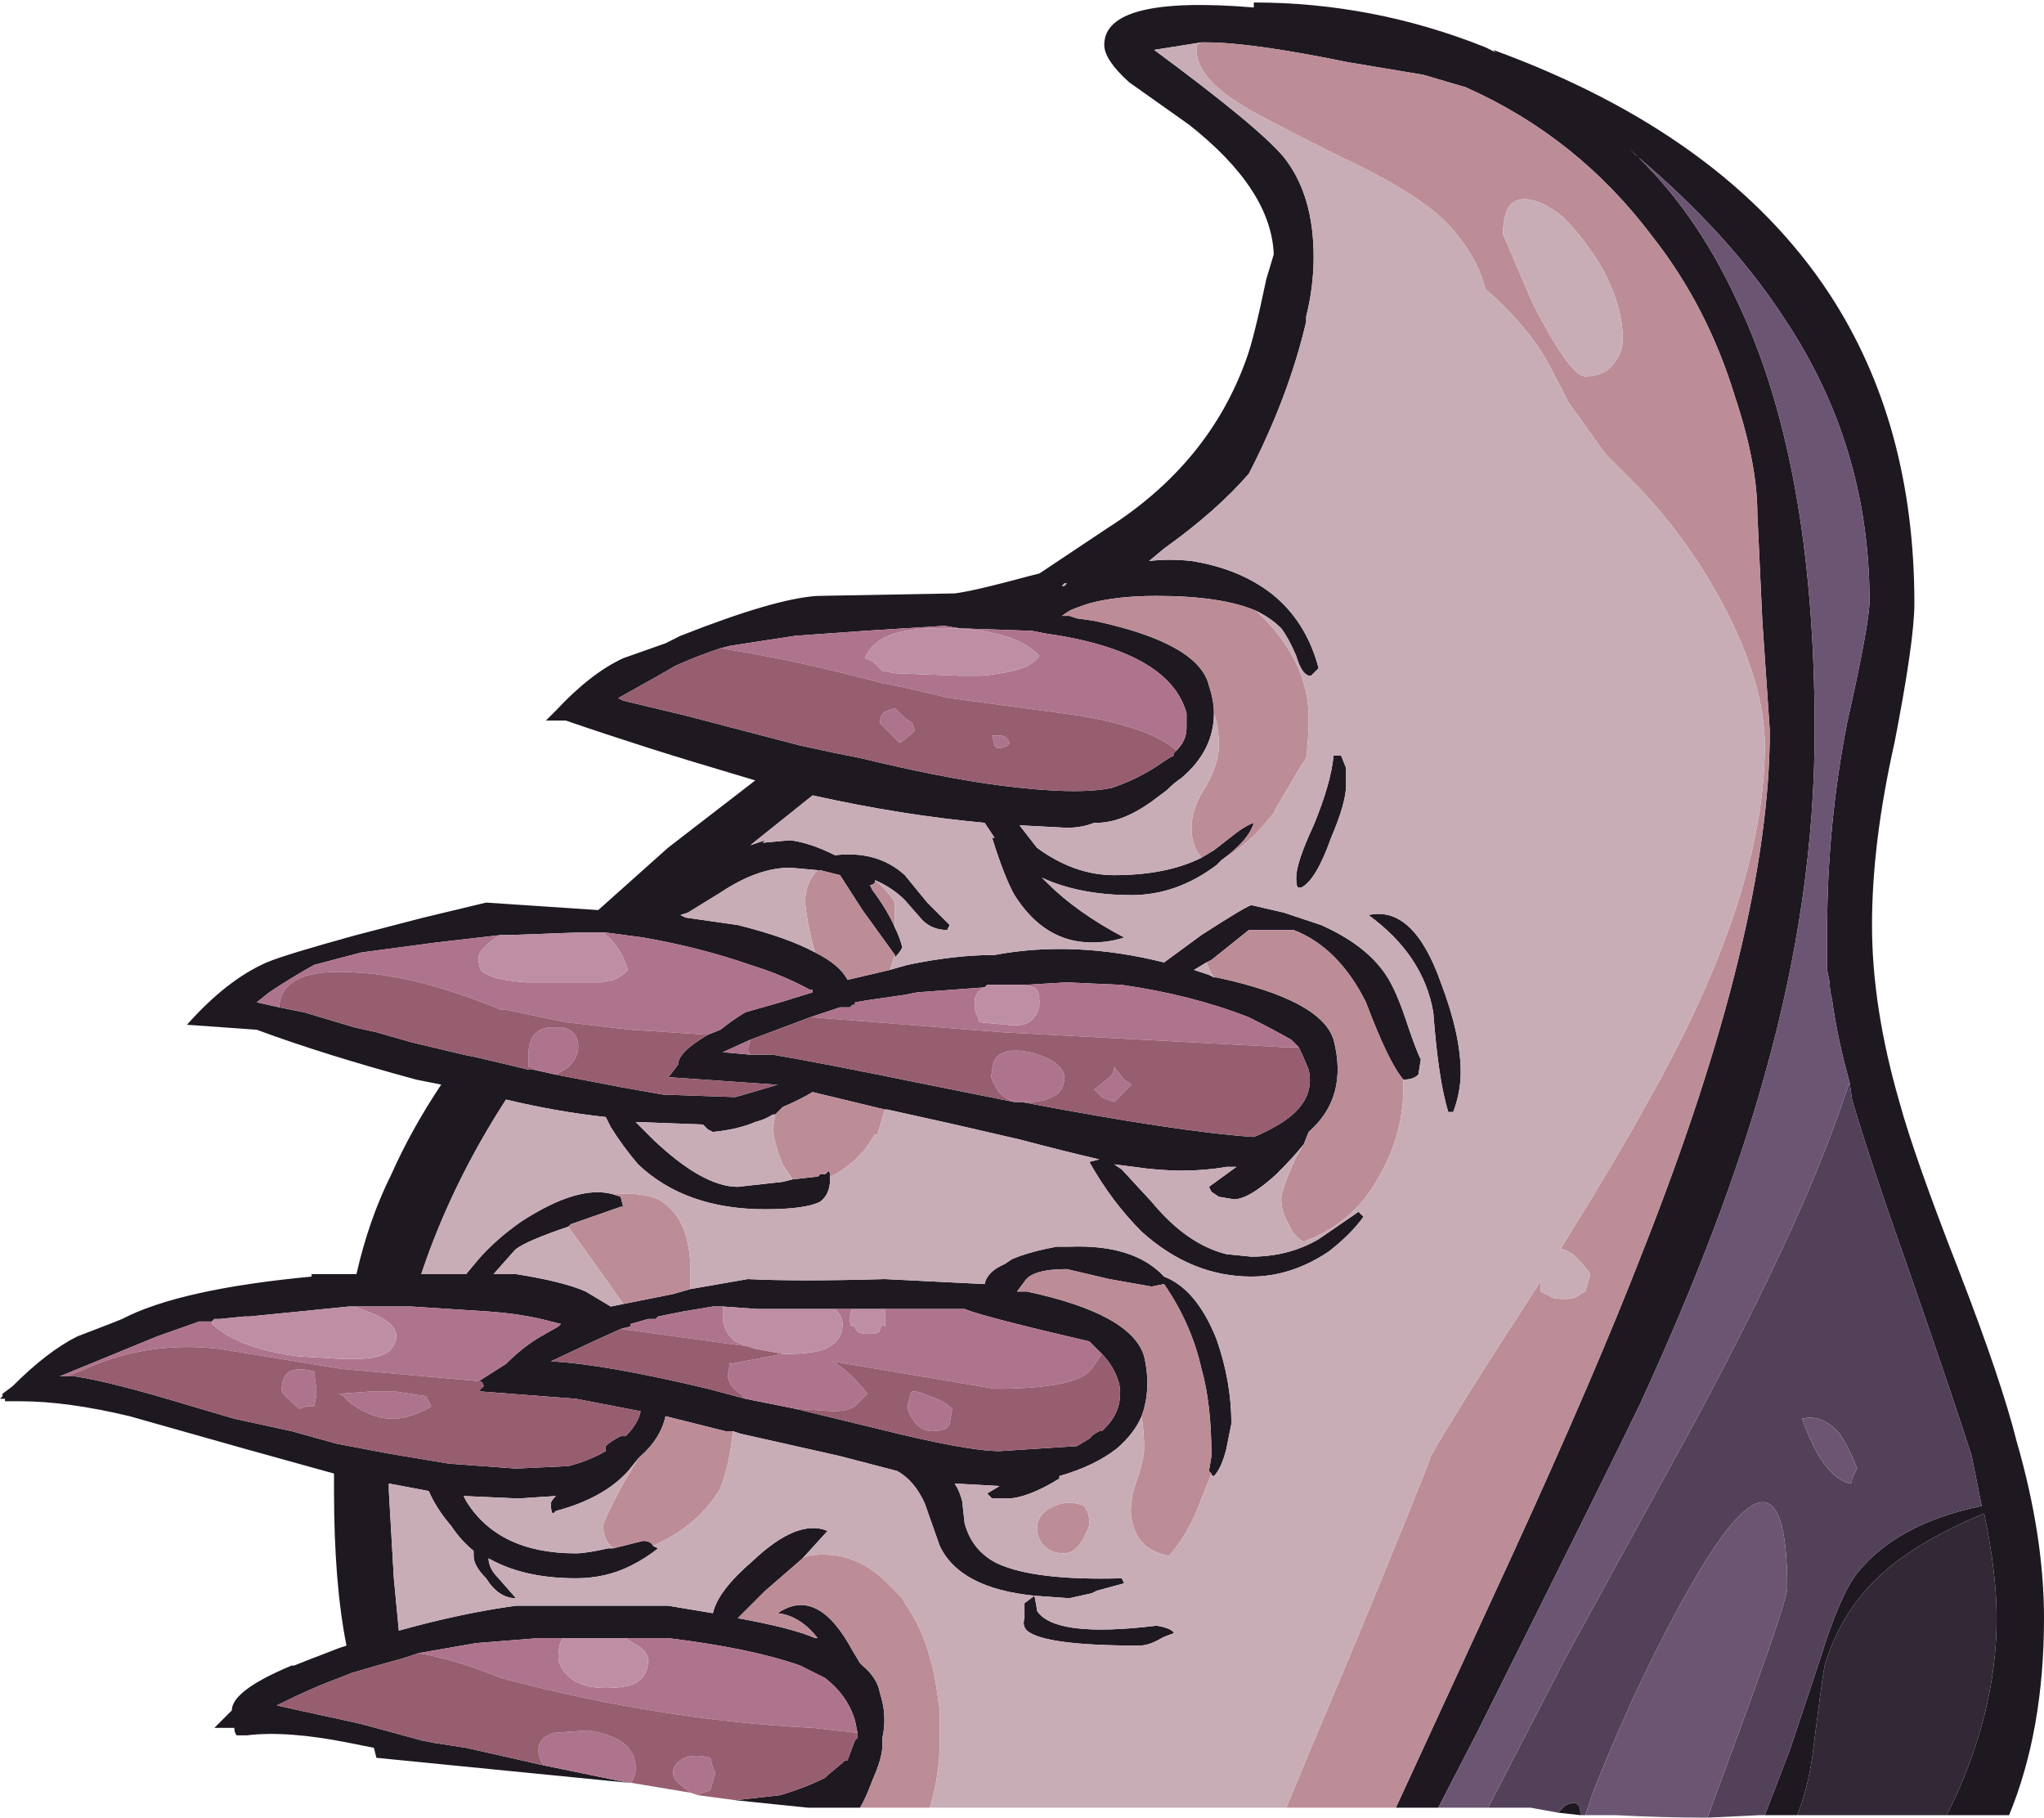 <?xml version="1.0" encoding="UTF-8" standalone="no"?>
<svg xmlns:ffdec="https://www.free-decompiler.com/flash" xmlns:xlink="http://www.w3.org/1999/xlink" ffdec:objectType="shape" height="36.45px" width="41.0px" xmlns="http://www.w3.org/2000/svg">
  <g transform="matrix(1.0, 0.0, 0.0, 1.0, 20.5, 36.45)">
    <path d="M-7.9 -0.7 L-12.95 -1.2 -13.0 -1.4 -13.5 -1.5 Q-14.75 -1.75 -15.55 -1.65 L-15.75 -1.65 Q-15.8 -1.7 -15.8 -1.8 L-16.2 -1.8 -15.85 -2.15 Q-15.85 -2.55 -14.65 -3.05 L-14.6 -3.05 -14.35 -3.15 -13.7 -3.4 -13.55 -3.45 Q-13.8 -4.7 -13.8 -6.55 L-13.8 -6.9 -15.6 -7.4 -17.9 -8.05 Q-19.15 -8.35 -20.1 -8.35 L-20.4 -8.35 -20.4 -8.4 -20.5 -8.4 -20.45 -8.45 -20.45 -8.5 -20.25 -8.65 Q-19.55 -9.35 -18.95 -9.65 L-18.3 -9.9 -18.05 -10.0 Q-16.9 -10.6 -14.25 -10.85 L-14.25 -10.9 -13.35 -10.9 Q-13.1 -12.0 -12.65 -12.9 -12.25 -13.8 -11.65 -14.7 L-12.15 -14.8 Q-14.0 -15.3 -15.35 -15.8 L-16.75 -15.9 Q-15.95 -16.8 -15.15 -17.15 -14.8 -17.3 -13.35 -17.7 L-12.0 -18.05 -10.75 -18.35 -8.5 -18.2 -7.1 -19.45 -5.35 -20.8 -5.85 -20.95 Q-7.55 -21.45 -9.15 -22.0 L-9.55 -22.0 -9.35 -22.2 Q-8.65 -22.95 -8.0 -23.25 L-7.15 -23.55 -6.85 -23.7 Q-4.95 -24.45 -4.1 -24.5 L-1.35 -24.55 Q-0.95 -24.6 0.15 -24.9 L0.35 -24.95 1.7 -25.85 Q3.75 -27.15 4.5 -29.25 4.65 -29.65 4.9 -30.85 L5.05 -31.35 Q5.0 -32.65 3.35 -33.95 L2.15 -34.8 Q1.65 -35.25 1.65 -35.55 1.65 -36.55 4.65 -36.3 4.65 -36.5 4.65 -36.4 7.05 -36.4 9.3 -35.5 L9.5 -35.4 9.45 -35.45 Q14.1 -33.75 16.2 -30.55 17.9 -27.95 17.9 -24.35 17.9 -23.6 17.5 -21.55 17.05 -19.55 17.05 -17.9 17.05 -16.25 17.6 -14.35 17.9 -13.25 18.8 -10.95 19.65 -8.75 19.95 -7.55 20.5 -5.65 20.5 -4.0 20.5 -1.75 19.8 -0.05 L18.55 -0.05 Q19.55 -2.05 19.55 -4.0 19.55 -4.9 19.3 -6.1 17.85 -5.5 17.1 -4.75 16.4 -4.05 16.1 -3.05 16.05 -2.8 15.85 -1.2 15.75 -0.55 15.55 -0.05 L14.9 -0.05 15.4 -1.35 16.0 -3.15 Q16.4 -4.45 16.75 -4.9 17.55 -5.9 19.25 -6.25 L19.05 -7.25 Q18.7 -8.35 17.85 -10.8 17.0 -13.2 16.65 -14.4 L16.6 -14.75 Q16.35 -15.65 16.25 -16.4 16.2 -16.6 16.2 -16.75 L16.15 -17.0 16.15 -17.8 Q16.15 -19.9 16.55 -21.95 17.0 -23.95 17.0 -24.4 17.0 -27.5 15.3 -30.05 14.2 -31.75 12.3 -33.35 L12.2 -33.45 Q13.5 -32.25 14.35 -30.4 15.9 -27.15 15.9 -21.8 15.9 -18.45 14.9 -14.9 14.1 -12.0 12.4 -8.3 11.75 -6.95 9.1 -1.65 L8.35 -0.2 7.5 -0.2 9.85 -5.3 Q11.5 -8.9 12.45 -11.35 15.0 -17.8 15.0 -21.8 L14.85 -24.0 14.75 -26.15 Q14.75 -27.15 14.3 -28.5 13.75 -30.3 12.65 -31.7 11.15 -33.7 8.9 -34.7 L8.05 -34.95 6.55 -35.2 Q4.6 -35.6 3.7 -35.6 L3.6 -35.6 2.65 -35.45 Q4.75 -33.9 5.25 -33.3 5.85 -32.55 5.85 -31.3 5.85 -30.7 5.7 -30.1 L5.7 -30.0 Q5.35 -28.5 4.55 -26.95 3.9 -26.2 2.85 -25.45 L2.55 -25.2 Q2.95 -25.25 3.4 -25.2 4.35 -25.05 5.0 -24.55 5.7 -24.0 5.95 -23.05 L5.8 -22.9 5.75 -22.9 Q5.6 -22.95 5.5 -23.3 5.35 -23.65 5.2 -23.85 5.0 -24.05 4.7 -24.2 4.0 -24.5 2.7 -24.5 1.9 -24.5 1.35 -24.35 L1.2 -24.3 Q1.05 -24.25 0.95 -24.2 L0.8 -24.1 0.95 -24.1 1.1 -24.05 1.45 -24.0 Q3.55 -23.55 3.75 -22.7 3.85 -22.4 3.85 -22.15 3.85 -21.4 3.2 -20.85 3.05 -20.75 2.9 -20.6 L2.7 -20.45 Q2.05 -19.95 1.5 -19.95 L1.45 -19.95 Q1.2 -19.85 0.9 -19.85 L-0.05 -19.9 0.3 -19.45 Q1.05 -18.9 1.85 -18.9 2.9 -18.9 3.6 -19.25 L3.85 -19.4 4.3 -19.75 Q4.5 -19.9 4.65 -19.95 4.55 -19.6 4.0 -19.2 L3.9 -19.1 Q3.1 -18.5 2.2 -18.5 1.15 -18.5 0.4 -18.85 L0.5 -18.75 Q1.1 -18.15 2.05 -17.65 1.75 -17.55 1.4 -17.55 0.45 -17.55 -0.15 -18.5 -0.35 -18.85 -0.6 -19.65 L-0.55 -19.65 -0.75 -19.95 Q-2.4 -20.1 -4.2 -20.5 L-5.45 -19.5 -5.15 -19.6 -5.2 -19.55 -4.65 -19.6 Q-4.25 -19.55 -3.75 -19.3 -2.9 -19.4 -2.35 -18.9 L-1.9 -18.35 -1.45 -17.9 -1.5 -17.8 Q-1.8 -17.8 -2.0 -18.0 L-2.35 -18.4 Q-2.6 -18.65 -2.95 -18.8 L-2.95 -18.75 Q-3.0 -18.7 -3.05 -18.7 L-3.0 -18.6 Q-2.7 -18.2 -2.55 -17.85 -2.45 -17.65 -2.4 -17.45 -2.45 -17.35 -2.55 -17.25 L-2.55 -17.3 -3.2 -18.2 -3.65 -18.9 -4.05 -19.0 -4.1 -19.0 -4.65 -19.05 Q-5.3 -19.05 -6.05 -18.55 L-6.7 -18.15 -6.85 -18.1 -6.75 -18.05 -5.7 -17.9 Q-4.7 -17.65 -4.15 -17.35 -3.65 -17.1 -3.5 -16.8 L-2.65 -17.0 -2.3 -17.1 Q-1.35 -17.3 -0.55 -17.3 1.05 -17.6 2.85 -17.15 L3.6 -17.7 Q4.45 -18.25 4.6 -18.3 L5.25 -18.15 6.0 -17.9 Q6.9 -17.5 7.3 -16.9 7.5 -16.6 7.7 -16.0 7.9 -15.4 8.0 -15.2 L7.95 -14.9 Q7.85 -14.8 7.65 -14.8 7.35 -15.15 6.9 -16.35 6.35 -17.45 5.45 -17.8 L4.55 -17.8 3.8 -17.2 3.7 -17.15 3.45 -17.0 3.75 -16.9 3.85 -16.85 3.9 -16.85 Q6.0 -16.4 6.25 -15.6 6.55 -14.45 5.75 -13.75 L5.65 -13.5 Q5.45 -13.25 5.1 -12.9 4.55 -12.4 4.25 -12.4 L3.95 -12.45 3.8 -12.55 3.75 -12.65 4.3 -13.05 4.1 -13.05 Q3.25 -12.9 2.25 -13.05 L1.85 -13.1 2.0 -13.0 2.6 -12.35 Q3.3 -11.5 4.1 -11.3 L4.6 -11.25 Q5.35 -11.25 5.95 -11.6 L6.75 -12.15 6.85 -12.05 Q6.6 -11.7 6.15 -11.35 5.4 -10.85 4.6 -10.85 3.4 -10.85 2.4 -11.75 1.8 -12.35 1.35 -13.15 L1.55 -13.2 Q0.9 -13.35 -0.05 -13.6 L-1.35 -13.9 -2.7 -14.2 -2.75 -14.2 -4.2 -14.55 Q-4.45 -14.4 -4.8 -14.25 L-4.95 -14.1 -5.0 -14.1 Q-5.15 -14.0 -5.35 -13.95 -5.7 -13.8 -6.2 -13.75 L-6.3 -13.8 -6.4 -13.9 -7.75 -13.95 -7.4 -13.6 Q-6.4 -12.65 -5.7 -12.65 L-4.8 -12.75 -4.6 -12.8 -4.15 -12.85 -4.1 -12.85 -4.05 -12.9 -3.95 -12.9 -3.9 -12.95 Q-3.85 -13.0 -3.85 -12.85 L-3.85 -12.8 Q-3.85 -12.5 -4.05 -12.35 -4.35 -12.2 -5.15 -12.2 -6.75 -12.2 -7.7 -13.1 -8.0 -13.45 -8.25 -13.85 L-8.35 -14.05 Q-9.3 -14.15 -10.35 -14.4 -11.45 -12.7 -12.05 -10.9 L-11.15 -10.9 -10.9 -11.2 Q-10.55 -11.6 -10.05 -11.95 -8.9 -12.7 -8.2 -12.5 L-8.05 -12.45 -8.0 -12.25 -8.05 -12.25 -9.05 -11.9 -9.1 -11.85 -9.25 -11.8 Q-10.1 -11.5 -10.2 -11.35 L-10.6 -10.9 -10.15 -10.9 Q-9.2 -10.75 -8.75 -10.55 L-8.25 -10.25 -8.0 -10.3 -7.0 -10.5 -6.65 -10.6 -5.5 -10.8 Q-4.5 -10.75 -2.75 -10.8 L-0.75 -10.7 Q-0.7 -10.95 -0.35 -11.1 L-0.2 -11.2 Q0.15 -11.35 0.7 -11.45 L0.95 -11.45 Q2.25 -11.5 2.85 -10.85 3.5 -10.6 3.9 -9.6 4.2 -8.75 4.2 -7.9 L4.1 -7.4 Q4.0 -7.0 3.85 -6.85 3.8 -6.85 3.8 -6.9 L3.75 -6.95 3.8 -7.25 Q3.8 -8.3 3.6 -9.0 3.4 -9.9 2.85 -10.7 L2.6 -10.65 1.75 -10.8 0.9 -11.0 Q0.2 -11.0 0.05 -10.75 L-0.1 -10.55 0.1 -10.55 Q2.2 -10.1 2.45 -9.25 2.6 -8.6 2.4 -8.05 2.25 -7.7 1.9 -7.4 1.45 -7.05 0.75 -6.85 L0.75 -6.8 Q0.1 -6.4 -0.3 -6.4 L-0.6 -6.4 -0.7 -6.5 -0.45 -6.65 -1.35 -6.7 Q-1.25 -6.55 -1.2 -6.35 L-1.15 -5.9 Q-1.0 -5.35 -0.5 -5.1 0.25 -4.75 2.0 -4.8 L2.05 -4.7 1.5 -4.55 1.4 -4.5 0.95 -4.4 0.25 -4.45 Q0.3 -4.2 0.3 -4.15 0.65 -3.6 2.7 -3.85 3.0 -3.8 3.05 -3.7 2.9 -3.65 2.8 -3.6 2.55 -3.45 2.35 -3.45 0.45 -3.45 0.1 -3.75 0.0 -3.85 0.05 -4.0 L0.05 -4.3 0.25 -4.45 Q-1.25 -4.6 -1.65 -5.45 L-1.95 -6.3 Q-2.15 -6.75 -2.5 -6.95 L-3.65 -7.25 -5.65 -7.7 -5.8 -7.75 -5.95 -7.75 -7.15 -8.05 Q-7.25 -7.6 -7.65 -7.25 L-7.7 -7.2 -7.9 -6.95 Q-8.4 -6.4 -9.35 -6.15 L-9.4 -6.1 Q-9.45 -6.1 -9.45 -6.3 -9.45 -6.35 -9.35 -6.45 L-10.1 -6.4 -11.2 -6.45 -11.15 -6.35 Q-10.5 -5.3 -8.95 -5.3 -8.75 -5.3 -8.3 -5.4 L-8.2 -5.4 -7.6 -5.55 Q-7.45 -5.55 -7.4 -5.45 L-7.3 -5.4 Q-7.55 -5.2 -7.85 -5.05 -8.35 -4.8 -8.95 -4.8 -10.0 -4.8 -10.7 -5.2 -10.7 -5.0 -10.5 -4.8 L-10.15 -4.4 Q-10.5 -4.4 -10.75 -4.8 -11.0 -5.05 -11.0 -5.25 L-11.0 -5.35 Q-11.25 -5.55 -11.45 -5.85 -11.75 -6.2 -11.9 -6.55 L-12.7 -6.7 -12.7 -6.55 -12.6 -4.8 -12.5 -3.75 Q-11.25 -4.1 -10.15 -4.25 L-7.1 -4.25 -6.2 -4.1 Q-6.1 -4.55 -5.4 -5.15 -4.5 -6.0 -3.9 -5.75 L-4.4 -5.2 -5.15 -4.55 -5.7 -4.0 Q-4.6 -3.8 -4.15 -3.6 L-4.1 -3.6 Q-4.45 -4.05 -4.9 -4.1 -4.1 -4.65 -3.4 -3.35 L-3.25 -3.1 -3.2 -3.05 Q-2.9 -2.8 -2.85 -2.5 -2.7 -2.05 -2.8 -1.6 L-2.8 -1.45 Q-2.8 -1.2 -3.0 -0.75 -3.15 -0.35 -3.25 -0.2 L-4.3 -0.2 -5.75 -0.35 -4.85 -0.45 Q-4.35 -0.6 -3.95 -0.8 L-3.9 -0.85 -3.6 -1.1 -3.55 -1.15 -3.5 -1.15 -3.35 -1.55 -3.3 -1.6 -3.3 -1.7 -3.35 -1.95 Q-3.5 -2.45 -3.95 -2.8 L-4.45 -3.05 Q-5.45 -3.4 -7.1 -3.6 L-7.95 -3.6 -9.2 -3.6 -9.7 -3.6 -10.95 -3.5 -12.1 -3.3 -12.4 -3.2 Q-12.95 -3.05 -13.45 -2.9 L-13.7 -2.8 Q-14.25 -2.6 -14.95 -2.25 L-13.35 -1.9 -13.15 -1.85 -12.05 -1.55 -11.8 -1.5 -11.15 -1.4 -9.6 -1.05 -7.9 -0.7 M11.2 -0.05 L10.75 -0.1 10.9 -0.25 11.05 -0.3 Q11.2 -0.3 11.2 -0.1 L11.2 -0.05 M12.2 -33.45 L12.2 -33.45 M6.4 -21.3 L6.5 -21.05 6.5 -20.7 Q6.5 -20.35 6.2 -19.65 5.9 -18.8 5.6 -18.65 L5.55 -18.65 Q5.5 -18.65 5.5 -18.85 5.5 -19.15 5.85 -19.9 6.2 -20.75 6.25 -21.3 L6.4 -21.3 M0.85 -24.7 L0.9 -24.75 0.85 -24.75 0.8 -24.7 0.85 -24.7 M0.3 -24.4 L0.3 -24.4 M3.1 -21.4 Q3.3 -21.6 3.3 -21.85 L3.3 -22.15 Q2.95 -23.4 0.45 -23.75 L0.2 -23.8 -1.25 -23.85 -1.55 -23.9 -3.15 -23.8 -4.55 -23.7 -5.85 -23.5 -6.05 -23.45 Q-6.5 -23.3 -6.95 -23.1 -7.2 -22.95 -8.1 -22.45 L-8.0 -22.4 -6.75 -22.1 -4.45 -21.5 -3.75 -21.35 -3.25 -21.25 Q-1.6 -20.85 -0.45 -20.7 1.1 -20.5 1.8 -20.65 2.25 -20.8 2.65 -21.05 L2.95 -21.25 3.05 -21.3 3.05 -21.35 3.1 -21.4 M-0.75 -16.65 L-2.1 -16.55 -2.35 -16.5 -3.05 -16.4 -3.35 -16.35 -3.35 -16.3 -3.4 -16.3 -3.45 -16.25 -3.65 -16.25 -4.25 -16.05 -5.45 -15.6 -6.0 -15.35 -5.45 -15.3 -5.0 -15.3 Q-4.1 -15.15 -1.9 -14.7 L-0.15 -14.35 0.0 -14.35 Q3.15 -13.75 4.65 -13.65 4.9 -13.75 5.15 -13.9 5.9 -14.35 5.75 -15.0 5.65 -15.25 5.55 -15.45 L5.4 -15.6 Q5.05 -15.8 4.55 -16.05 3.4 -16.5 2.0 -16.7 L0.9 -16.75 0.05 -16.7 -0.7 -16.7 -0.75 -16.65 M8.55 -14.15 Q8.35 -14.8 8.25 -16.15 8.05 -17.3 6.95 -18.1 7.85 -18.3 8.4 -16.75 8.8 -15.7 8.8 -14.95 8.8 -14.55 8.65 -14.15 L8.55 -14.15 M1.6 -9.3 L1.35 -9.55 Q-0.8 -10.05 -1.15 -10.2 L-2.75 -10.2 -3.4 -10.2 -3.75 -10.2 -5.3 -10.2 -6.0 -10.25 -6.2 -10.25 -6.8 -10.15 -7.3 -10.05 -7.35 -10.0 -7.5 -10.0 -7.85 -9.9 -7.85 -9.85 -8.05 -9.8 -8.6 -9.55 -9.45 -9.15 Q-8.4 -9.1 -6.3 -8.6 L-5.55 -8.4 -4.55 -8.2 -2.9 -7.8 Q-1.1 -7.35 -0.45 -7.35 L1.1 -7.45 1.35 -7.6 1.4 -7.65 Q1.45 -7.7 1.55 -7.75 L1.6 -7.75 Q2.05 -8.15 1.95 -8.7 1.85 -9.05 1.6 -9.3 M-8.4 -17.75 L-8.9 -17.75 -10.25 -17.7 -10.45 -17.7 -11.75 -17.55 -13.25 -17.35 -14.2 -17.1 Q-14.65 -16.85 -15.1 -16.55 L-15.35 -16.35 -14.9 -16.25 -14.4 -16.15 -13.4 -15.85 -12.95 -15.75 -12.25 -15.55 -11.2 -15.3 -10.95 -15.25 -9.9 -15.0 -9.8 -15.0 -9.35 -14.9 -8.05 -14.65 -7.2 -14.5 -5.75 -14.45 -5.4 -14.55 -4.9 -14.7 -4.95 -14.7 -7.1 -14.85 -7.05 -14.9 -6.9 -15.1 Q-6.9 -15.35 -6.3 -15.7 L-6.05 -15.8 Q-5.8 -16.0 -5.55 -16.15 L-4.85 -16.35 -4.2 -16.55 -4.2 -16.6 -4.25 -16.6 Q-4.8 -16.9 -5.45 -17.1 -6.45 -17.45 -7.6 -17.65 L-8.35 -17.75 -8.4 -17.75 M-13.4 -10.25 L-13.5 -10.25 -15.5 -10.05 -15.6 -10.05 -16.1 -10.0 -16.2 -10.0 -16.25 -9.95 -16.5 -9.95 -17.35 -9.65 -19.3 -8.85 -19.15 -8.85 -19.0 -8.85 Q-18.3 -8.75 -16.65 -8.25 L-15.8 -8.0 -14.65 -7.75 -13.75 -7.5 -12.7 -7.3 -11.5 -7.1 -10.15 -7.0 -9.1 -7.05 Q-8.7 -7.15 -8.35 -7.35 L-8.35 -7.45 Q-8.25 -7.55 -8.05 -7.65 L-7.95 -7.65 Q-7.7 -7.9 -7.65 -8.15 L-8.95 -8.4 -10.9 -8.55 -10.8 -8.65 Q-10.8 -8.7 -10.85 -8.75 L-10.9 -8.75 -10.35 -9.1 Q-10.0 -9.45 -9.65 -9.65 L-9.3 -9.85 -9.25 -9.9 -9.45 -9.95 Q-10.0 -10.1 -10.7 -10.15 L-12.25 -10.25 -13.4 -10.25" fill="#1e1821" fill-rule="evenodd" stroke="none"/>
    <path d="M7.5 -0.2 L5.3 -0.2 5.8 -1.4 Q7.2 -4.7 8.15 -7.1 L8.2 -7.25 Q8.8 -8.3 10.4 -10.75 L10.4 -10.55 10.6 -10.45 Q10.65 -10.4 10.9 -10.4 11.1 -10.4 11.2 -10.5 L11.3 -10.55 11.4 -10.9 Q11.05 -11.4 10.8 -11.4 11.95 -13.25 12.55 -14.35 14.9 -18.5 14.9 -21.5 14.9 -22.75 14.05 -24.35 13.3 -25.75 12.2 -26.85 L11.7 -27.35 10.95 -28.4 Q10.6 -29.1 10.45 -29.35 10.0 -30.05 9.3 -30.65 9.1 -31.4 8.45 -32.05 7.8 -32.65 6.4 -33.3 4.6 -34.2 4.4 -34.35 3.5 -34.9 3.5 -35.45 L3.5 -35.55 3.6 -35.6 3.7 -35.6 Q4.6 -35.6 6.55 -35.2 L8.05 -34.95 8.9 -34.7 Q11.15 -33.7 12.65 -31.7 13.75 -30.3 14.3 -28.5 14.75 -27.15 14.75 -26.15 L14.85 -24.0 15.0 -21.8 Q15.0 -17.8 12.45 -11.35 11.5 -8.9 9.85 -5.3 L7.5 -0.2 M-1.85 -0.2 L-3.25 -0.2 Q-3.15 -0.35 -3.0 -0.75 -2.8 -1.2 -2.8 -1.45 L-2.8 -1.6 Q-2.7 -2.05 -2.85 -2.5 -2.9 -2.8 -3.2 -3.05 L-3.25 -3.1 -3.4 -3.35 Q-4.1 -4.65 -4.9 -4.1 -4.45 -4.05 -4.1 -3.6 L-4.15 -3.6 Q-4.6 -3.8 -5.7 -4.0 L-5.15 -4.55 -4.4 -5.2 -4.3 -5.25 Q-3.35 -5.4 -2.65 -4.65 L-2.4 -4.4 -2.35 -4.3 Q-1.85 -3.6 -1.7 -2.5 L-1.65 -2.15 -1.65 -1.55 Q-1.65 -0.85 -1.85 -0.2 M4.7 -24.2 L4.9 -24.0 Q5.75 -23.1 5.75 -22.05 5.75 -21.65 5.7 -21.25 L5.6 -21.1 5.1 -20.25 5.05 -20.15 Q4.6 -19.55 4.0 -19.2 4.55 -19.6 4.65 -19.95 4.5 -19.9 4.3 -19.75 L3.85 -19.4 3.6 -19.25 3.5 -19.4 Q3.4 -19.6 3.4 -19.85 3.4 -20.25 3.7 -20.7 3.95 -21.15 3.95 -21.5 3.95 -21.85 3.85 -22.15 3.85 -22.4 3.75 -22.7 3.55 -23.55 1.45 -24.0 L1.1 -24.05 0.95 -24.1 0.8 -24.1 0.95 -24.2 Q1.05 -24.25 1.2 -24.3 L1.35 -24.35 Q1.9 -24.5 2.7 -24.5 4.0 -24.5 4.7 -24.2 M-2.95 -18.8 Q-2.7 -18.6 -2.55 -18.35 -2.55 -18.15 -2.55 -17.9 L-2.55 -17.85 Q-2.7 -18.2 -3.0 -18.6 L-3.05 -18.7 Q-3.0 -18.7 -2.95 -18.75 L-2.95 -18.8 M-2.55 -17.3 L-2.65 -17.0 -3.5 -16.8 Q-3.65 -17.1 -4.15 -17.35 -4.3 -17.85 -4.35 -18.35 -4.35 -18.75 -4.1 -19.0 L-4.05 -19.0 -3.65 -18.9 -3.2 -18.2 -2.55 -17.3 M7.65 -14.8 L7.65 -14.65 Q7.65 -13.65 7.1 -12.75 6.6 -11.9 5.65 -11.55 5.45 -11.65 5.35 -11.9 5.2 -12.15 5.2 -12.4 5.2 -12.6 5.5 -13.25 L5.65 -13.5 5.75 -13.75 Q6.55 -14.45 6.25 -15.6 6.0 -16.4 3.9 -16.85 L3.85 -16.85 Q3.75 -17.0 3.7 -17.15 L3.8 -17.2 4.55 -17.8 5.45 -17.8 Q6.35 -17.45 6.9 -16.35 7.35 -15.15 7.65 -14.8 M-2.75 -14.2 L-2.9 -13.7 -2.95 -13.7 -3.15 -13.4 -3.2 -13.35 Q-3.45 -13.05 -3.85 -12.85 -3.85 -13.0 -3.9 -12.95 L-3.95 -12.9 -4.05 -12.9 -4.1 -12.85 -4.15 -12.85 -4.6 -12.8 -4.8 -13.1 Q-4.95 -13.45 -5.0 -13.8 L-4.95 -14.1 -4.8 -14.25 Q-4.45 -14.4 -4.2 -14.55 L-2.75 -14.2 M-8.2 -12.5 Q-7.65 -12.55 -7.3 -12.4 -6.65 -12.05 -6.65 -10.95 L-6.65 -10.6 -7.0 -10.5 -8.0 -10.3 -8.35 -10.8 -9.1 -11.85 -9.05 -11.9 -8.05 -12.25 -8.0 -12.25 -8.05 -12.45 -8.2 -12.5 M3.8 -6.9 L3.6 -6.4 Q3.35 -5.7 2.95 -5.25 2.4 -5.35 2.25 -5.8 2.15 -6.05 2.2 -6.35 2.2 -6.5 2.35 -6.9 2.45 -7.25 2.45 -7.4 2.45 -7.75 2.4 -8.05 2.6 -8.6 2.45 -9.25 2.2 -10.1 0.1 -10.55 L-0.1 -10.55 0.05 -10.75 Q0.2 -11.0 0.9 -11.0 L1.75 -10.8 2.6 -10.65 2.85 -10.7 Q3.4 -9.9 3.6 -9.0 3.8 -8.3 3.8 -7.25 L3.75 -6.95 3.8 -6.9 M-5.8 -7.75 Q-5.85 -7.15 -6.05 -6.6 -6.5 -5.85 -7.4 -5.45 -7.45 -5.55 -7.6 -5.55 L-8.2 -5.4 -8.25 -5.45 Q-8.4 -5.6 -8.4 -5.85 -8.4 -5.95 -8.0 -6.7 L-7.7 -7.2 -7.65 -7.25 Q-7.25 -7.6 -7.15 -8.05 L-5.95 -7.75 -5.8 -7.75 M10.85 -32.1 Q10.35 -32.5 10.0 -32.45 9.65 -32.4 9.65 -31.75 L10.25 -30.35 Q11.0 -28.9 11.3 -28.9 11.7 -28.9 11.9 -29.2 12.05 -29.4 12.05 -29.65 12.05 -30.3 11.65 -31.05 11.3 -31.65 10.85 -32.1 M0.3 -5.8 Q0.3 -6.05 0.55 -6.2 0.9 -6.4 1.25 -6.25 L1.3 -6.15 Q1.35 -6.1 1.35 -5.9 1.35 -5.8 1.2 -5.55 1.05 -5.3 0.85 -5.3 0.55 -5.3 0.4 -5.5 0.3 -5.65 0.3 -5.8" fill="#bc8d97" fill-rule="evenodd" stroke="none"/>
    <path d="M5.3 -0.2 L-1.85 -0.2 Q-1.65 -0.85 -1.65 -1.55 L-1.65 -2.15 -1.7 -2.5 Q-1.85 -3.6 -2.35 -4.3 L-2.4 -4.4 -2.65 -4.65 Q-3.35 -5.4 -4.3 -5.25 L-4.4 -5.2 -3.9 -5.75 Q-4.5 -6.0 -5.4 -5.15 -6.1 -4.55 -6.2 -4.1 L-7.1 -4.25 -10.15 -4.25 Q-11.25 -4.1 -12.5 -3.75 L-12.6 -4.8 -12.7 -6.55 -12.7 -6.7 -11.9 -6.55 Q-11.75 -6.2 -11.45 -5.85 -11.25 -5.55 -11.0 -5.35 L-11.0 -5.25 Q-11.0 -5.05 -10.75 -4.8 -10.5 -4.4 -10.15 -4.4 L-10.5 -4.8 Q-10.7 -5.0 -10.7 -5.2 -10.0 -4.8 -8.95 -4.8 -8.35 -4.8 -7.85 -5.05 -7.55 -5.2 -7.3 -5.4 L-7.4 -5.45 Q-6.5 -5.85 -6.05 -6.6 -5.85 -7.15 -5.8 -7.75 L-5.65 -7.7 -3.65 -7.25 -2.5 -6.95 Q-2.15 -6.75 -1.95 -6.3 L-1.65 -5.45 Q-1.25 -4.6 0.25 -4.45 L0.05 -4.3 0.05 -4.0 Q0.0 -3.85 0.1 -3.75 0.45 -3.45 2.35 -3.45 2.55 -3.45 2.8 -3.6 2.9 -3.65 3.05 -3.7 3.0 -3.8 2.7 -3.85 0.65 -3.6 0.3 -4.15 0.3 -4.2 0.25 -4.45 L0.95 -4.4 1.4 -4.5 1.5 -4.55 2.05 -4.7 2.0 -4.8 Q0.25 -4.75 -0.5 -5.1 -1.0 -5.35 -1.15 -5.9 L-1.2 -6.35 Q-1.25 -6.55 -1.35 -6.7 L-0.45 -6.65 -0.7 -6.5 -0.6 -6.4 -0.3 -6.4 Q0.1 -6.4 0.75 -6.8 L0.75 -6.85 Q1.45 -7.05 1.9 -7.4 2.25 -7.7 2.4 -8.05 2.45 -7.75 2.45 -7.4 2.45 -7.25 2.35 -6.9 2.2 -6.5 2.2 -6.35 2.15 -6.05 2.25 -5.8 2.4 -5.35 2.95 -5.25 3.35 -5.7 3.6 -6.4 L3.8 -6.9 Q3.8 -6.85 3.85 -6.85 4.0 -7.0 4.1 -7.4 L4.2 -7.9 Q4.2 -8.75 3.9 -9.6 3.5 -10.6 2.85 -10.85 2.25 -11.5 0.95 -11.45 L0.7 -11.45 Q0.15 -11.35 -0.2 -11.2 L-0.35 -11.1 Q-0.7 -10.95 -0.75 -10.7 L-2.75 -10.8 Q-4.5 -10.75 -5.5 -10.8 L-6.65 -10.6 -6.65 -10.95 Q-6.65 -12.05 -7.3 -12.4 -7.65 -12.55 -8.2 -12.5 -8.9 -12.7 -10.05 -11.95 -10.55 -11.6 -10.9 -11.2 L-11.15 -10.9 -12.05 -10.9 Q-11.45 -12.7 -10.35 -14.4 -9.3 -14.15 -8.35 -14.05 L-8.25 -13.85 Q-8.0 -13.45 -7.7 -13.1 -6.75 -12.2 -5.15 -12.2 -4.35 -12.2 -4.05 -12.35 -3.85 -12.5 -3.85 -12.8 L-3.85 -12.85 Q-3.45 -13.05 -3.2 -13.35 L-3.15 -13.4 -2.95 -13.7 -2.9 -13.7 -2.75 -14.2 -2.7 -14.2 -1.35 -13.9 -0.05 -13.6 Q0.9 -13.35 1.55 -13.2 L1.35 -13.15 Q1.8 -12.35 2.4 -11.75 3.4 -10.85 4.6 -10.85 5.4 -10.85 6.15 -11.35 6.6 -11.7 6.85 -12.05 L6.75 -12.15 5.95 -11.6 Q5.35 -11.25 4.6 -11.25 L4.1 -11.3 Q3.3 -11.5 2.6 -12.35 L2.0 -13.0 1.85 -13.1 2.25 -13.05 Q3.25 -12.9 4.1 -13.05 L4.3 -13.05 3.75 -12.65 3.8 -12.55 3.95 -12.45 4.25 -12.4 Q4.55 -12.4 5.1 -12.9 5.45 -13.25 5.65 -13.5 L5.5 -13.25 Q5.2 -12.6 5.2 -12.4 5.2 -12.15 5.35 -11.9 5.45 -11.65 5.65 -11.55 6.6 -11.9 7.1 -12.75 7.65 -13.65 7.65 -14.65 L7.65 -14.8 Q7.85 -14.8 7.95 -14.9 L8.0 -15.2 Q7.9 -15.4 7.7 -16.0 7.5 -16.6 7.3 -16.9 6.9 -17.5 6.0 -17.9 L5.25 -18.15 4.6 -18.3 Q4.45 -18.25 3.6 -17.7 L2.85 -17.15 Q1.05 -17.6 -0.55 -17.3 -1.35 -17.3 -2.3 -17.1 L-2.65 -17.0 -2.55 -17.3 -2.55 -17.25 Q-2.45 -17.35 -2.4 -17.45 -2.45 -17.65 -2.55 -17.85 L-2.55 -17.9 Q-2.55 -18.15 -2.55 -18.35 -2.7 -18.6 -2.95 -18.8 -2.6 -18.65 -2.35 -18.4 L-2.0 -18.0 Q-1.8 -17.8 -1.5 -17.8 L-1.45 -17.9 -1.9 -18.35 -2.35 -18.9 Q-2.9 -19.4 -3.75 -19.3 -4.25 -19.55 -4.65 -19.6 L-5.2 -19.55 -5.15 -19.6 -5.45 -19.5 -4.2 -20.5 Q-2.4 -20.1 -0.75 -19.95 L-0.55 -19.65 -0.6 -19.65 Q-0.35 -18.85 -0.15 -18.5 0.45 -17.55 1.4 -17.55 1.75 -17.55 2.05 -17.65 1.1 -18.15 0.5 -18.75 L0.4 -18.85 Q1.15 -18.5 2.2 -18.5 3.1 -18.5 3.9 -19.1 L4.0 -19.2 Q4.6 -19.55 5.05 -20.15 L5.1 -20.25 5.6 -21.1 5.7 -21.25 Q5.75 -21.65 5.75 -22.05 5.75 -23.1 4.9 -24.0 L4.7 -24.2 Q5.0 -24.05 5.2 -23.85 5.35 -23.65 5.5 -23.3 5.6 -22.95 5.75 -22.9 L5.8 -22.9 5.95 -23.05 Q5.7 -24.0 5.0 -24.55 4.35 -25.05 3.4 -25.2 2.95 -25.25 2.55 -25.2 L2.85 -25.45 Q3.9 -26.2 4.55 -26.95 5.35 -28.5 5.7 -30.0 L5.7 -30.1 Q5.85 -30.7 5.85 -31.3 5.85 -32.55 5.25 -33.3 4.75 -33.9 2.65 -35.45 L3.6 -35.6 3.5 -35.55 3.5 -35.45 Q3.5 -34.9 4.4 -34.35 4.6 -34.2 6.4 -33.3 7.8 -32.65 8.45 -32.05 9.1 -31.4 9.3 -30.65 10.0 -30.05 10.45 -29.35 10.6 -29.1 10.95 -28.4 L11.7 -27.35 12.2 -26.85 Q13.3 -25.75 14.05 -24.35 14.9 -22.75 14.9 -21.5 14.9 -18.5 12.55 -14.35 11.95 -13.25 10.8 -11.4 11.05 -11.4 11.4 -10.9 L11.3 -10.55 11.2 -10.5 Q11.1 -10.4 10.9 -10.4 10.65 -10.4 10.6 -10.45 L10.4 -10.55 10.4 -10.75 Q8.8 -8.3 8.2 -7.25 L8.15 -7.1 Q7.2 -4.7 5.8 -1.4 L5.3 -0.2 M10.85 -32.1 Q11.3 -31.65 11.65 -31.05 12.05 -30.3 12.05 -29.65 12.05 -29.4 11.9 -29.2 11.7 -28.9 11.3 -28.9 11.0 -28.9 10.25 -30.35 L9.65 -31.75 Q9.65 -32.4 10.0 -32.45 10.35 -32.5 10.85 -32.1 M6.4 -21.3 L6.25 -21.3 Q6.2 -20.75 5.85 -19.9 5.5 -19.15 5.5 -18.85 5.5 -18.65 5.55 -18.65 L5.6 -18.65 Q5.9 -18.8 6.2 -19.65 6.5 -20.35 6.5 -20.7 L6.5 -21.05 6.4 -21.3 M3.85 -22.15 Q3.95 -21.85 3.95 -21.5 3.95 -21.15 3.7 -20.7 3.4 -20.25 3.4 -19.85 3.4 -19.6 3.5 -19.4 L3.6 -19.25 Q2.9 -18.9 1.85 -18.9 1.05 -18.9 0.3 -19.45 L-0.05 -19.9 0.9 -19.85 Q1.2 -19.85 1.45 -19.95 L1.5 -19.95 Q2.05 -19.95 2.7 -20.45 L2.9 -20.6 Q3.05 -20.75 3.2 -20.85 3.85 -21.4 3.85 -22.15 M0.3 -24.4 L0.3 -24.4 M0.85 -24.7 L0.8 -24.7 0.85 -24.75 0.9 -24.75 0.85 -24.7 M3.7 -17.15 Q3.75 -17.0 3.85 -16.85 L3.75 -16.9 3.45 -17.0 3.7 -17.15 M8.55 -14.15 L8.65 -14.15 Q8.8 -14.55 8.8 -14.95 8.8 -15.7 8.4 -16.75 7.85 -18.3 6.95 -18.1 8.05 -17.3 8.25 -16.15 8.35 -14.8 8.55 -14.15 M0.3 -5.8 Q0.3 -5.65 0.4 -5.5 0.55 -5.3 0.85 -5.3 1.05 -5.3 1.2 -5.55 1.35 -5.8 1.35 -5.9 1.35 -6.1 1.3 -6.15 L1.25 -6.25 Q0.9 -6.4 0.55 -6.2 0.3 -6.05 0.3 -5.8 M-4.15 -17.35 Q-4.7 -17.65 -5.7 -17.9 L-6.75 -18.05 -6.85 -18.1 -6.7 -18.15 -6.05 -18.55 Q-5.3 -19.05 -4.65 -19.05 L-4.1 -19.0 Q-4.35 -18.75 -4.35 -18.35 -4.3 -17.85 -4.15 -17.35 M-4.95 -14.1 L-5.0 -13.8 Q-4.95 -13.45 -4.8 -13.1 L-4.6 -12.8 -4.8 -12.75 -5.7 -12.65 Q-6.4 -12.65 -7.4 -13.6 L-7.75 -13.95 -6.4 -13.9 -6.3 -13.8 -6.2 -13.75 Q-5.7 -13.8 -5.35 -13.95 -5.15 -14.0 -5.0 -14.1 L-4.95 -14.1 M-9.1 -11.85 L-8.35 -10.8 -8.0 -10.3 -8.25 -10.25 -8.75 -10.55 Q-9.2 -10.75 -10.15 -10.9 L-10.6 -10.9 -10.2 -11.35 Q-10.1 -11.5 -9.25 -11.8 L-9.1 -11.85 M-7.7 -7.2 L-8.0 -6.7 Q-8.4 -5.95 -8.4 -5.85 -8.4 -5.6 -8.25 -5.45 L-8.2 -5.4 -8.3 -5.4 Q-8.75 -5.3 -8.95 -5.3 -10.5 -5.3 -11.15 -6.35 L-11.2 -6.45 -10.1 -6.4 -9.35 -6.45 Q-9.45 -6.35 -9.45 -6.3 -9.45 -6.1 -9.4 -6.1 L-9.35 -6.15 Q-8.4 -6.4 -7.9 -6.95 L-7.7 -7.2" fill="#c9adb6" fill-rule="evenodd" stroke="none"/>
    <path d="M14.9 -0.05 L14.8 -0.05 13.75 0.0 14.65 -2.45 Q15.35 -4.4 15.35 -4.6 15.35 -7.95 13.5 -4.8 12.4 -2.9 11.45 -0.5 L11.3 -0.05 11.2 -0.05 11.2 -0.1 Q11.2 -0.3 11.05 -0.3 L10.9 -0.25 10.75 -0.1 10.2 -0.2 9.35 -0.2 Q10.1 -1.65 10.9 -3.2 L13.45 -7.85 Q14.85 -10.45 15.7 -12.4 16.2 -13.55 16.6 -14.75 L16.65 -14.4 Q17.0 -13.2 17.85 -10.8 18.7 -8.35 19.05 -7.25 L19.25 -6.25 Q17.55 -5.9 16.75 -4.9 16.4 -4.45 16.0 -3.15 L15.4 -1.35 14.9 -0.05 M12.2 -33.45 L12.2 -33.45 M16.4 -7.7 Q16.05 -8.1 15.65 -8.0 16.05 -6.85 16.6 -6.7 16.65 -6.7 16.65 -6.8 L16.75 -7.0 Q16.6 -7.4 16.4 -7.7" fill="#534159" fill-rule="evenodd" stroke="none"/>
    <path d="M13.75 0.0 Q12.85 0.0 11.9 -0.05 L11.3 -0.05 11.45 -0.5 Q12.4 -2.9 13.5 -4.8 15.35 -7.95 15.35 -4.6 15.35 -4.4 14.65 -2.45 L13.75 0.0 M9.35 -0.2 L8.35 -0.2 9.1 -1.65 Q11.75 -6.95 12.4 -8.3 14.1 -12.0 14.9 -14.9 15.9 -18.45 15.9 -21.8 15.9 -27.15 14.35 -30.4 13.5 -32.25 12.2 -33.45 L12.3 -33.35 Q14.2 -31.75 15.3 -30.05 17.0 -27.5 17.0 -24.4 17.0 -23.95 16.55 -21.95 16.15 -19.9 16.15 -17.8 L16.15 -17.0 16.2 -16.75 Q16.2 -16.6 16.25 -16.4 16.35 -15.65 16.6 -14.75 16.2 -13.55 15.7 -12.4 14.85 -10.45 13.45 -7.85 L10.9 -3.2 Q10.1 -1.65 9.35 -0.2 M16.4 -7.7 Q16.6 -7.4 16.75 -7.0 L16.65 -6.8 Q16.65 -6.7 16.6 -6.7 16.05 -6.85 15.65 -8.0 16.05 -8.1 16.4 -7.7" fill="#6c5573" fill-rule="evenodd" stroke="none"/>
    <path d="M-6.5 -0.45 L-6.65 -0.5 -6.9 -0.7 Q-7.0 -0.8 -7.0 -0.9 -7.0 -1.05 -6.85 -1.15 -6.65 -1.3 -6.25 -1.2 L-6.2 -1.0 -6.15 -0.9 -6.25 -0.55 -6.4 -0.5 -6.5 -0.45 M-7.85 -0.7 L-7.9 -0.7 -9.6 -1.05 Q-9.7 -1.2 -9.7 -1.35 -9.7 -1.6 -9.4 -1.7 L-8.7 -1.75 Q-7.75 -1.6 -7.75 -1.0 -7.75 -0.8 -7.85 -0.7 M-12.1 -3.3 L-10.95 -3.5 -9.7 -3.6 -9.2 -3.6 Q-9.3 -3.5 -9.3 -3.2 -9.3 -3.1 -9.2 -2.95 -8.95 -2.6 -8.35 -2.6 -7.95 -2.6 -7.75 -2.7 -7.5 -2.85 -7.5 -3.15 -7.5 -3.35 -7.8 -3.5 L-7.95 -3.6 -7.1 -3.6 Q-5.45 -3.4 -4.45 -3.05 L-3.95 -2.8 Q-3.5 -2.45 -3.35 -1.95 L-3.3 -1.7 -4.2 -1.8 Q-7.25 -1.95 -10.45 -2.8 -11.3 -3.15 -12.1 -3.3 M0.35 -23.3 Q0.25 -23.4 0.1 -23.5 -0.4 -23.8 -1.3 -23.85 L-1.5 -23.85 Q-2.9 -23.9 -3.15 -23.25 -3.0 -23.2 -2.95 -23.15 L-2.8 -23.0 -2.55 -22.95 -1.25 -22.9 -0.8 -22.9 Q-0.3 -22.95 0.0 -23.05 0.25 -23.15 0.35 -23.3 M-6.05 -23.45 L-5.85 -23.5 -4.55 -23.7 -3.15 -23.8 -1.55 -23.9 -1.25 -23.85 0.2 -23.8 0.45 -23.75 Q2.95 -23.4 3.3 -22.15 L3.3 -21.85 Q3.3 -21.6 3.1 -21.4 2.6 -21.85 1.15 -22.1 L-0.7 -22.35 -1.45 -22.45 -2.3 -22.65 -2.8 -22.75 Q-4.5 -23.2 -5.75 -23.4 L-6.05 -23.45 M-0.75 -16.65 Q-0.95 -16.55 -0.95 -16.35 -0.95 -16.15 -0.9 -16.1 L-0.85 -15.95 -0.3 -15.9 Q0.05 -15.85 0.2 -16.0 0.35 -16.15 0.35 -16.35 0.35 -16.5 0.3 -16.6 L0.25 -16.65 0.05 -16.7 0.9 -16.75 2.0 -16.7 Q3.4 -16.5 4.55 -16.05 5.05 -15.8 5.4 -15.6 L5.55 -15.45 5.25 -15.45 -0.4 -15.75 -4.2 -16.05 -4.25 -16.05 -3.65 -16.25 -3.45 -16.25 -3.4 -16.3 -3.35 -16.3 -3.35 -16.35 -3.05 -16.4 -2.35 -16.5 -2.1 -16.55 -0.75 -16.65 M-0.15 -14.35 Q-0.45 -14.45 -0.55 -14.7 -0.65 -14.85 -0.6 -14.95 -0.6 -15.5 0.15 -15.35 0.4 -15.3 0.65 -15.15 0.85 -15.0 0.85 -14.85 0.85 -14.55 0.6 -14.45 0.4 -14.35 0.15 -14.35 L0.0 -14.35 -0.15 -14.35 M1.85 -15.05 L2.05 -14.8 2.2 -14.7 1.85 -14.35 Q1.7 -14.4 1.6 -14.45 L1.45 -14.6 1.7 -14.8 Q1.85 -14.9 1.85 -15.05 M1.6 -9.3 L1.4 -9.0 Q1.1 -8.6 -0.55 -8.6 L-3.8 -9.15 Q-3.45 -8.95 -3.1 -8.5 L-3.35 -8.25 Q-3.5 -8.15 -3.8 -8.15 L-4.55 -8.2 -5.55 -8.4 -5.65 -8.5 Q-5.9 -8.65 -5.9 -8.9 L-5.85 -9.15 -5.85 -9.1 -4.8 -9.3 -4.7 -9.3 Q-4.2 -9.3 -3.95 -9.4 -3.6 -9.55 -3.6 -9.9 -3.6 -10.05 -3.75 -10.2 L-3.4 -10.2 Q-3.45 -10.15 -3.45 -10.0 -3.45 -9.85 -3.4 -9.85 L-3.4 -9.9 -3.3 -9.75 Q-3.25 -9.7 -3.05 -9.7 -2.85 -9.7 -2.85 -9.8 L-2.8 -9.9 -2.75 -9.85 -2.75 -10.2 -1.15 -10.2 Q-0.8 -10.05 1.35 -9.55 L1.6 -9.3 M-2.55 -22.25 L-2.35 -22.05 -2.2 -21.95 -2.15 -21.8 Q-2.3 -21.65 -2.45 -21.55 L-2.85 -21.95 Q-2.85 -22.15 -2.7 -22.2 L-2.55 -22.25 M-0.25 -21.55 Q-0.3 -21.45 -0.5 -21.45 L-0.55 -21.5 -0.6 -21.7 -0.45 -21.7 Q-0.3 -21.7 -0.25 -21.55 M-8.4 -17.75 L-8.35 -17.75 -7.6 -17.65 Q-6.45 -17.45 -5.45 -17.1 -4.8 -16.9 -4.25 -16.6 L-4.2 -16.6 -4.2 -16.55 -4.85 -16.35 -5.55 -16.15 Q-5.8 -16.0 -6.05 -15.8 L-6.3 -15.7 -7.85 -15.8 -9.15 -15.95 -10.35 -16.2 -10.45 -16.2 Q-12.15 -16.9 -13.4 -16.95 -14.85 -17.05 -14.9 -16.25 L-15.35 -16.35 -15.1 -16.55 Q-14.65 -16.85 -14.2 -17.1 L-13.25 -17.35 -11.75 -17.55 -10.45 -17.7 -10.55 -17.65 Q-10.9 -17.4 -10.9 -17.25 -10.9 -17.0 -10.8 -16.95 -10.6 -16.8 -9.95 -16.75 L-8.45 -16.75 -8.2 -16.8 Q-8.05 -16.85 -7.9 -17.0 L-8.0 -17.25 Q-8.15 -17.55 -8.4 -17.75 M-9.35 -14.9 L-9.8 -15.0 -9.85 -15.05 -9.9 -15.05 -9.9 -15.3 Q-9.9 -15.85 -9.4 -15.85 L-9.25 -15.85 Q-8.9 -15.8 -8.9 -15.45 -8.9 -15.25 -9.1 -15.05 -9.25 -14.95 -9.35 -14.9 M-5.45 -15.3 L-6.0 -15.35 -5.45 -15.6 -5.5 -15.4 -5.45 -15.3 M-13.4 -10.25 L-12.25 -10.25 -10.7 -10.15 Q-10.0 -10.1 -9.45 -9.95 L-9.25 -9.9 -9.3 -9.85 -9.65 -9.65 Q-10.0 -9.45 -10.35 -9.1 L-10.9 -8.75 -10.85 -8.75 -12.55 -8.9 -13.65 -9.0 -16.1 -9.4 Q-17.4 -9.55 -18.55 -9.1 -18.9 -8.95 -19.15 -8.85 L-19.3 -8.85 -17.35 -9.65 -16.5 -9.95 -16.25 -9.95 -16.25 -9.9 Q-15.7 -9.4 -14.5 -9.25 L-13.65 -9.2 -13.35 -9.2 Q-12.9 -9.2 -12.7 -9.35 -12.55 -9.5 -12.55 -9.65 -12.55 -9.9 -13.0 -10.1 L-13.4 -10.25 M-14.85 -8.55 Q-14.85 -8.8 -14.75 -8.9 -14.6 -9.05 -14.2 -8.95 L-14.15 -8.55 Q-14.15 -8.45 -14.2 -8.25 L-14.35 -8.25 -14.5 -8.2 Q-14.85 -8.5 -14.85 -8.55 M-13.6 -8.45 L-13.7 -8.5 -13.0 -8.55 -12.6 -8.55 -11.95 -8.45 -11.85 -8.25 Q-11.9 -8.2 -12.15 -8.1 -12.4 -8.0 -12.6 -8.0 L-12.65 -8.0 Q-12.95 -8.0 -13.3 -8.2 -13.55 -8.35 -13.6 -8.45 M-6.0 -10.25 L-6.0 -10.05 Q-6.0 -9.75 -5.75 -9.55 -5.65 -9.5 -5.5 -9.45 L-8.05 -9.8 -7.85 -9.85 -7.85 -9.9 -7.5 -10.0 -7.35 -10.0 -7.3 -10.05 -6.8 -10.15 -6.2 -10.25 -6.0 -10.25 M-2.2 -8.0 Q-2.3 -8.15 -2.3 -8.25 L-2.25 -8.45 Q-2.25 -8.5 -2.2 -8.55 -2.05 -8.55 -1.85 -8.45 -1.55 -8.35 -1.4 -8.2 L-1.45 -7.9 Q-1.5 -7.75 -1.8 -7.75 -2.05 -7.75 -2.2 -8.0" fill="#af748d" fill-rule="evenodd" stroke="none"/>
    <path d="M-9.2 -3.6 L-7.95 -3.6 -7.8 -3.5 Q-7.5 -3.35 -7.5 -3.15 -7.5 -2.85 -7.75 -2.7 -7.95 -2.6 -8.35 -2.6 -8.95 -2.6 -9.2 -2.95 -9.3 -3.1 -9.3 -3.2 -9.3 -3.5 -9.2 -3.6 M0.35 -23.3 Q0.25 -23.15 0.0 -23.05 -0.3 -22.95 -0.8 -22.9 L-1.25 -22.9 -2.55 -22.95 -2.8 -23.0 -2.95 -23.15 Q-3.0 -23.2 -3.15 -23.25 -2.9 -23.9 -1.5 -23.85 L-1.3 -23.85 Q-0.4 -23.8 0.1 -23.5 0.25 -23.4 0.35 -23.3 M0.05 -16.7 L0.25 -16.65 0.3 -16.6 Q0.35 -16.5 0.35 -16.35 0.35 -16.15 0.2 -16.0 0.05 -15.85 -0.3 -15.9 L-0.85 -15.95 -0.9 -16.1 Q-0.95 -16.15 -0.95 -16.35 -0.95 -16.55 -0.75 -16.65 L-0.7 -16.7 0.05 -16.7 M-2.75 -10.2 L-2.75 -9.85 -2.8 -9.9 -2.85 -9.8 Q-2.85 -9.7 -3.05 -9.7 -3.25 -9.7 -3.3 -9.75 L-3.4 -9.9 -3.4 -9.85 Q-3.45 -9.85 -3.45 -10.0 -3.45 -10.15 -3.4 -10.2 L-2.75 -10.2 M-3.75 -10.2 Q-3.6 -10.05 -3.6 -9.9 -3.6 -9.55 -3.95 -9.4 -4.2 -9.3 -4.7 -9.3 L-4.8 -9.3 -5.35 -9.4 -5.5 -9.45 Q-5.65 -9.5 -5.75 -9.55 -6.0 -9.75 -6.0 -10.05 L-6.0 -10.25 -5.3 -10.2 -3.75 -10.2 M-10.45 -17.7 L-10.25 -17.7 -8.9 -17.75 -8.4 -17.75 Q-8.15 -17.55 -8.0 -17.25 L-7.9 -17.0 Q-8.05 -16.85 -8.2 -16.8 L-8.45 -16.75 -9.95 -16.75 Q-10.6 -16.8 -10.8 -16.95 -10.9 -17.0 -10.9 -17.25 -10.9 -17.4 -10.55 -17.65 L-10.45 -17.7 M-16.25 -9.95 L-16.2 -10.0 -16.1 -10.0 -15.6 -10.05 -15.5 -10.05 -13.5 -10.25 -13.4 -10.25 -13.0 -10.1 Q-12.55 -9.9 -12.55 -9.65 -12.55 -9.5 -12.7 -9.35 -12.9 -9.2 -13.35 -9.2 L-13.65 -9.2 -14.5 -9.25 Q-15.7 -9.4 -16.25 -9.9 L-16.25 -9.95" fill="#be8fa4" fill-rule="evenodd" stroke="none"/>
    <path d="M-5.75 -0.35 L-6.5 -0.45 -6.4 -0.5 -6.25 -0.55 -6.15 -0.9 -6.2 -1.0 -6.25 -1.2 Q-6.65 -1.3 -6.85 -1.15 -7.0 -1.05 -7.0 -0.9 -7.0 -0.8 -6.9 -0.7 L-6.65 -0.5 -7.85 -0.7 Q-7.75 -0.8 -7.75 -1.0 -7.75 -1.6 -8.7 -1.75 L-9.4 -1.7 Q-9.7 -1.6 -9.7 -1.35 -9.7 -1.2 -9.6 -1.05 L-11.15 -1.4 -11.8 -1.5 -12.05 -1.55 -13.15 -1.85 -13.35 -1.9 -14.95 -2.25 Q-14.25 -2.6 -13.7 -2.8 L-13.45 -2.9 Q-12.95 -3.05 -12.4 -3.2 L-12.1 -3.3 Q-11.3 -3.15 -10.45 -2.8 -7.25 -1.95 -4.2 -1.8 L-3.3 -1.7 -3.3 -1.6 -3.35 -1.55 -3.5 -1.15 -3.55 -1.15 -3.6 -1.1 -3.9 -0.85 -3.95 -0.8 Q-4.35 -0.6 -4.85 -0.45 L-5.75 -0.35 M3.1 -21.4 L3.05 -21.35 3.05 -21.3 2.95 -21.25 2.65 -21.05 Q2.25 -20.8 1.8 -20.65 1.1 -20.5 -0.45 -20.7 -1.6 -20.85 -3.25 -21.25 L-3.75 -21.35 -4.45 -21.5 -6.75 -22.1 -8.0 -22.4 -8.1 -22.45 Q-7.2 -22.95 -6.95 -23.1 -6.5 -23.3 -6.05 -23.45 L-5.75 -23.4 Q-4.5 -23.2 -2.8 -22.75 L-2.3 -22.65 -1.45 -22.45 -0.7 -22.35 1.15 -22.1 Q2.6 -21.85 3.1 -21.4 M-4.25 -16.05 L-4.2 -16.05 -0.4 -15.75 5.25 -15.45 5.55 -15.45 Q5.65 -15.25 5.75 -15.0 5.9 -14.35 5.15 -13.9 4.9 -13.75 4.65 -13.65 3.15 -13.75 0.0 -14.35 L0.15 -14.35 Q0.4 -14.35 0.6 -14.45 0.85 -14.55 0.85 -14.85 0.85 -15.0 0.65 -15.15 0.4 -15.3 0.15 -15.35 -0.6 -15.5 -0.6 -14.95 -0.65 -14.85 -0.55 -14.7 -0.45 -14.45 -0.15 -14.35 L-1.9 -14.7 Q-4.1 -15.15 -5.0 -15.3 L-5.45 -15.3 -5.5 -15.4 -5.45 -15.6 -4.25 -16.05 M1.85 -15.05 Q1.85 -14.9 1.7 -14.8 L1.45 -14.6 1.6 -14.45 Q1.7 -14.4 1.85 -14.35 L2.2 -14.7 2.05 -14.8 1.85 -15.05 M-4.55 -8.2 L-3.8 -8.15 Q-3.5 -8.15 -3.35 -8.25 L-3.1 -8.5 Q-3.45 -8.95 -3.8 -9.15 L-0.55 -8.6 Q1.1 -8.6 1.4 -9.0 L1.6 -9.3 Q1.85 -9.05 1.95 -8.7 2.05 -8.15 1.6 -7.75 L1.55 -7.75 Q1.45 -7.7 1.4 -7.65 L1.35 -7.6 1.1 -7.45 -0.45 -7.35 Q-1.1 -7.35 -2.9 -7.8 L-4.55 -8.2 M-4.8 -9.3 L-5.85 -9.1 -5.85 -9.15 -5.9 -8.9 Q-5.9 -8.65 -5.65 -8.5 L-5.55 -8.4 -6.3 -8.6 Q-8.4 -9.1 -9.45 -9.15 L-8.6 -9.55 -8.05 -9.8 -5.5 -9.45 -5.35 -9.4 -4.8 -9.3 M-0.25 -21.55 Q-0.3 -21.7 -0.45 -21.7 L-0.6 -21.7 -0.55 -21.5 -0.5 -21.45 Q-0.3 -21.45 -0.25 -21.55 M-2.55 -22.25 L-2.7 -22.2 Q-2.85 -22.15 -2.85 -21.95 L-2.45 -21.55 Q-2.3 -21.65 -2.15 -21.8 L-2.2 -21.95 -2.35 -22.05 -2.55 -22.25 M-6.3 -15.7 Q-6.9 -15.35 -6.9 -15.1 L-7.05 -14.9 -7.1 -14.85 -4.95 -14.7 -4.9 -14.7 -5.4 -14.55 -5.75 -14.45 -7.2 -14.5 -8.05 -14.65 -9.35 -14.9 Q-9.25 -14.95 -9.1 -15.05 -8.9 -15.25 -8.9 -15.45 -8.9 -15.8 -9.25 -15.85 L-9.4 -15.85 Q-9.9 -15.85 -9.9 -15.3 L-9.9 -15.05 -9.85 -15.05 -9.8 -15.0 -9.9 -15.0 -10.95 -15.25 -11.2 -15.3 -12.25 -15.55 -12.95 -15.75 -13.4 -15.85 -14.4 -16.15 -14.9 -16.25 Q-14.85 -17.05 -13.4 -16.95 -12.15 -16.9 -10.45 -16.2 L-10.35 -16.2 -9.15 -15.95 -7.85 -15.8 -6.3 -15.7 M-10.85 -8.75 Q-10.8 -8.7 -10.8 -8.65 L-10.9 -8.55 -8.95 -8.4 -7.65 -8.15 Q-7.7 -7.9 -7.95 -7.65 L-8.05 -7.65 Q-8.25 -7.55 -8.35 -7.45 L-8.35 -7.35 Q-8.7 -7.15 -9.1 -7.05 L-10.15 -7.0 -11.5 -7.1 -12.7 -7.3 -13.75 -7.5 -14.65 -7.75 -15.8 -8.0 -16.65 -8.25 Q-18.3 -8.75 -19.0 -8.85 L-19.15 -8.85 Q-18.9 -8.95 -18.55 -9.1 -17.4 -9.55 -16.1 -9.4 L-13.65 -9.0 -12.55 -8.9 -10.85 -8.75 M-13.6 -8.45 Q-13.55 -8.35 -13.3 -8.2 -12.95 -8.0 -12.65 -8.0 L-12.6 -8.0 Q-12.4 -8.0 -12.15 -8.1 -11.9 -8.2 -11.85 -8.25 L-11.95 -8.45 -12.6 -8.55 -13.0 -8.55 -13.7 -8.5 -13.6 -8.45 M-14.85 -8.55 Q-14.85 -8.5 -14.5 -8.2 L-14.35 -8.25 -14.2 -8.25 Q-14.15 -8.45 -14.15 -8.55 L-14.2 -8.95 Q-14.6 -9.05 -14.75 -8.9 -14.85 -8.8 -14.85 -8.55 M-2.2 -8.0 Q-2.05 -7.75 -1.8 -7.75 -1.5 -7.75 -1.45 -7.9 L-1.4 -8.2 Q-1.55 -8.35 -1.85 -8.45 -2.05 -8.55 -2.2 -8.55 -2.25 -8.5 -2.25 -8.45 L-2.3 -8.25 Q-2.3 -8.15 -2.2 -8.0" fill="#975e6f" fill-rule="evenodd" stroke="none"/>
    <path d="M18.55 -0.05 L15.55 -0.05 Q15.75 -0.55 15.85 -1.2 16.05 -2.8 16.1 -3.05 16.4 -4.05 17.1 -4.75 17.85 -5.5 19.3 -6.1 19.55 -4.9 19.55 -4.0 19.55 -2.05 18.55 -0.05" fill="#322836" fill-rule="evenodd" stroke="none"/>
  </g>
</svg>
